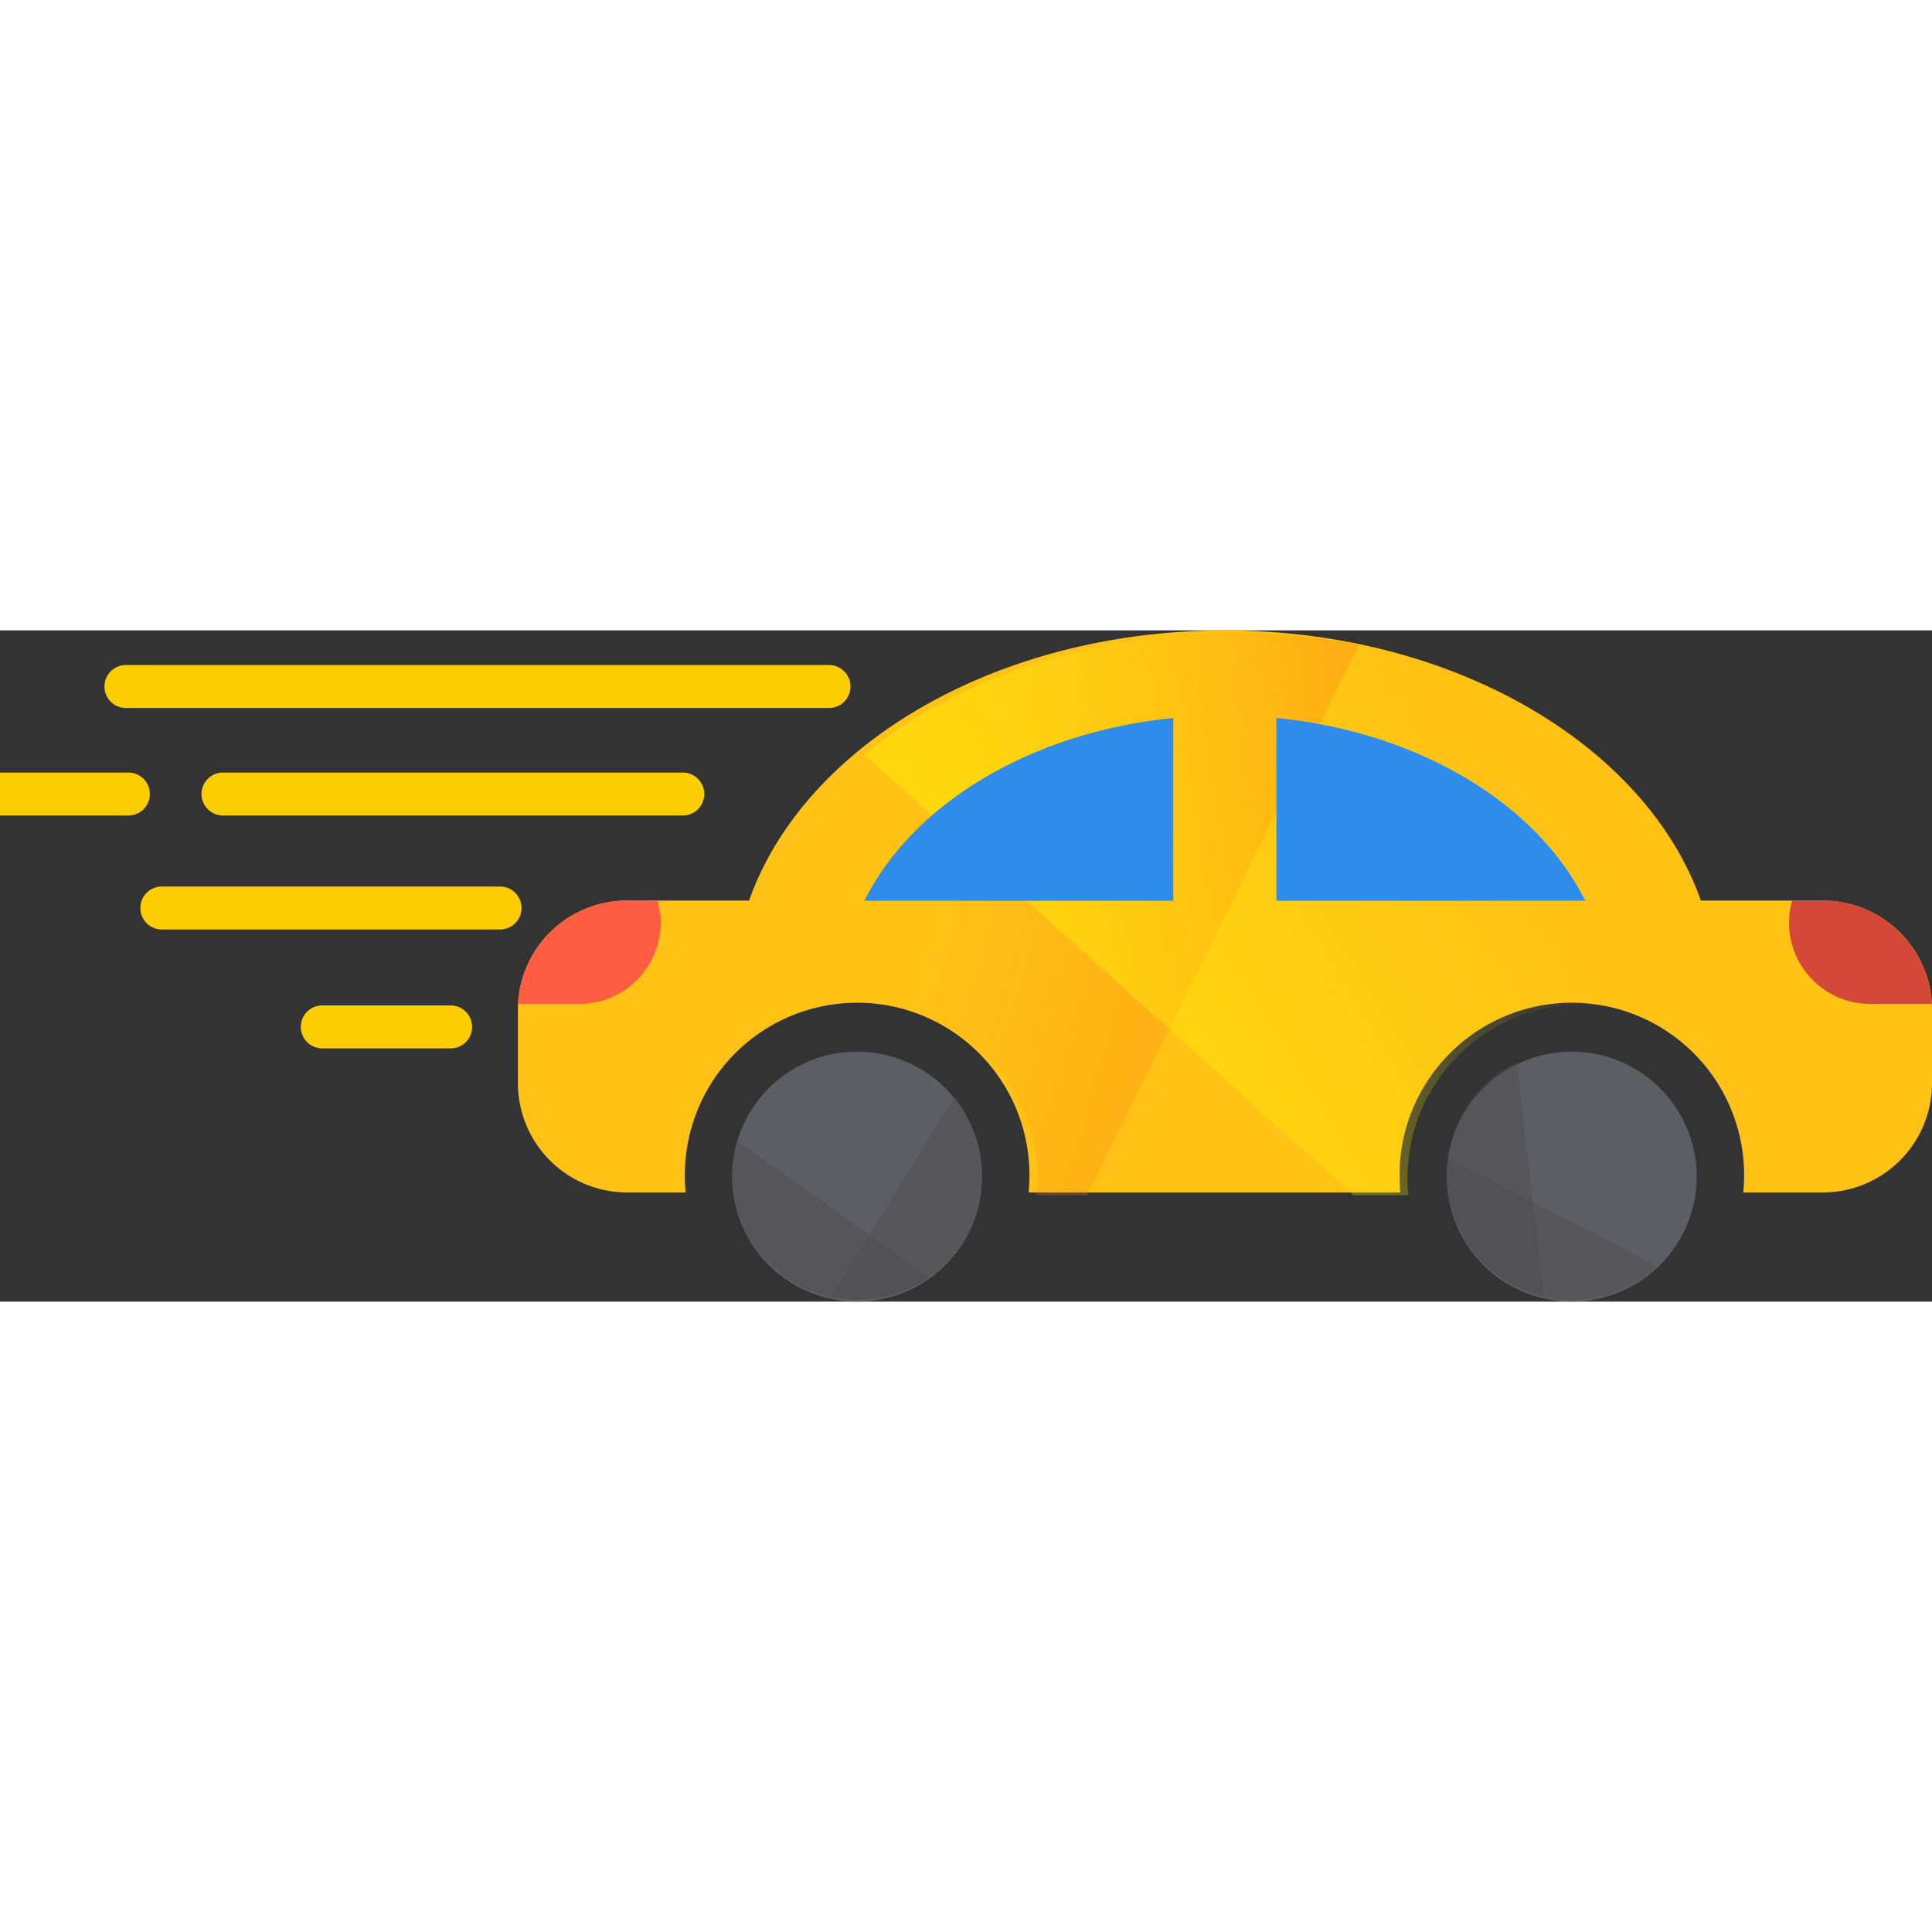 <svg xmlns="http://www.w3.org/2000/svg" xmlns:xlink="http://www.w3.org/1999/xlink" id="car" width="64" height="64" viewBox="9.48 38.388 83.522 29.019">
  <rect x="9.48" y="38.388" width="83.522" height="29.019" fill="#333333" stroke="none"/>
  <defs>
    <linearGradient xlink:href="#a" id="c" x1="2027.275" x2="1991.151" y1="519.045" y2="508.438" gradientTransform="translate(0 156.27)" gradientUnits="userSpaceOnUse"></linearGradient>
    <linearGradient id="a">
      <stop offset="0" stop-color="#ff8915"></stop>
      <stop offset="1" stop-color="#ff8915" stop-opacity="0"></stop>
    </linearGradient>
    <linearGradient xlink:href="#b" id="d" x1="2006.931" x2="2054.856" y1="540.612" y2="510.913" gradientTransform="translate(0 156.27)" gradientUnits="userSpaceOnUse"></linearGradient>
    <linearGradient id="b">
      <stop offset="0" stop-color="#fff306"></stop>
      <stop offset="1" stop-color="#fff306" stop-opacity="0"></stop>
    </linearGradient>
  </defs>
  <path fill="#ffc215" d="M62.43 38.391c-9.89 0-18.193 4.961-20.567 11.678H36.6a4.716 4.716 0 0 0-4.73 4.73v3.148a4.726 4.726 0 0 0 4.73 4.741h2.521a7.683 7.683 0 0 1-.035-.755 7.447 7.447 0 0 1 7.448-7.448 7.447 7.447 0 0 1 7.449 7.448c0 .253-.01.508-.035.755h16.07a7.683 7.683 0 0 1-.035-.755 7.447 7.447 0 0 1 7.448-7.448 7.447 7.447 0 0 1 7.448 7.448c0 .253-.01.508-.035.755h3.428a4.726 4.726 0 0 0 4.73-4.74v-3.15a4.716 4.716 0 0 0-4.73-4.729H83.01C80.632 43.352 72.32 38.391 62.43 38.391z"></path>
  <path fill="#5d5e63" fill-rule="evenodd" d="M51.935 61.93a5.403 5.403 0 1 1-10.805 0 5.403 5.403 0 0 1 10.805 0zM82.829 61.93a5.403 5.403 0 1 1-10.805 0 5.403 5.403 0 0 1 10.805 0z"></path>
  <path fill="url(#c)" d="M2021.781 641.583c-26.599 0-48.928 13.342-55.312 31.406h-14.157a12.684 12.684 0 0 0-12.718 12.72v8.5a12.684 12.684 0 0 0 12.718 12.718h6.782a20.664 20.664 0 0 1-.094-2.031c0-11.066 8.966-20.032 20.031-20.032s20.031 8.966 20.031 20.032c0 .68-.027 1.367-.094 2.03h5.875l31.563-63.968c-4.668-.905-9.57-1.375-14.625-1.375z" opacity=".413" transform="translate(-689.329 -200.172)scale(.372)"></path>
  <path fill="url(#d)" d="M2021.781 641.583c-17.03 0-32.316 5.48-42.781 14.156l56.813 51.188h6.374a20.664 20.664 0 0 1-.093-2.031c0-11.066 8.966-20.032 20.03-20.032 11.066 0 20.032 8.966 20.032 20.032 0 .68-.027 1.367-.094 2.03h9.219a12.684 12.684 0 0 0 12.718-12.718v-8.5a12.684 12.684 0 0 0-12.718-12.719h-14.157c-6.391-18.064-28.745-31.406-55.343-31.406z" opacity=".466" transform="translate(-689.329 -200.172)scale(.372)"></path>
  <path fill="#2e8cea" d="M60.2 42.175c-6.176.612-11.277 3.726-13.352 7.902H60.2v-7.902zm4.461 0v7.902h13.351c-2.078-4.179-7.17-7.292-13.35-7.902z"></path>
  <path fill="#d34836" fill-rule="evenodd" d="M86.96 50.065c-.086.304-.14.621-.14.953a3.516 3.516 0 0 0 3.52 3.52h2.65a4.722 4.722 0 0 0-4.718-4.473H86.96z"></path>
  <path fill="#ff5d42" fill-rule="evenodd" d="M37.901 50.065c.085.304.14.621.14.953a3.516 3.516 0 0 1-3.521 3.52h-2.65a4.722 4.722 0 0 1 4.718-4.473h1.313z"></path>
  <path fill="#4c4c50" fill-rule="evenodd" d="m50.74 58.54-5.333 8.668c.363.077.741.128 1.127.128a5.403 5.403 0 0 0 4.207-8.796z" opacity=".413"></path>
  <path fill="#4c4c50" fill-rule="evenodd" d="m49.64 66.354-8.293-5.9a5.44 5.44 0 0 0-.202 1.117 5.403 5.403 0 0 0 8.496 4.783z" opacity=".466"></path>
  <path fill="#4c4c50" fill-rule="evenodd" d="m81.12 65.875-9.037-4.679c-.05.368-.073.749-.045 1.133a5.403 5.403 0 0 0 9.083 3.546z" opacity=".413"></path>
  <path fill="#4c4c50" fill-rule="evenodd" d="m76.224 67.167-1.174-10.11a5.44 5.44 0 0 0-.964.597 5.403 5.403 0 0 0 2.138 9.513z" opacity=".466"></path>
  <path fill="none" stroke="#fccd00" stroke-linecap="round" stroke-linejoin="round" stroke-width="1.859" d="M45.318 40.815H14.924m24.073 4.648H19.12m11.976 4.927h-14.62m-1.447-4.927H9.48M28.96 55.53h-5.548"></path>
</svg>
